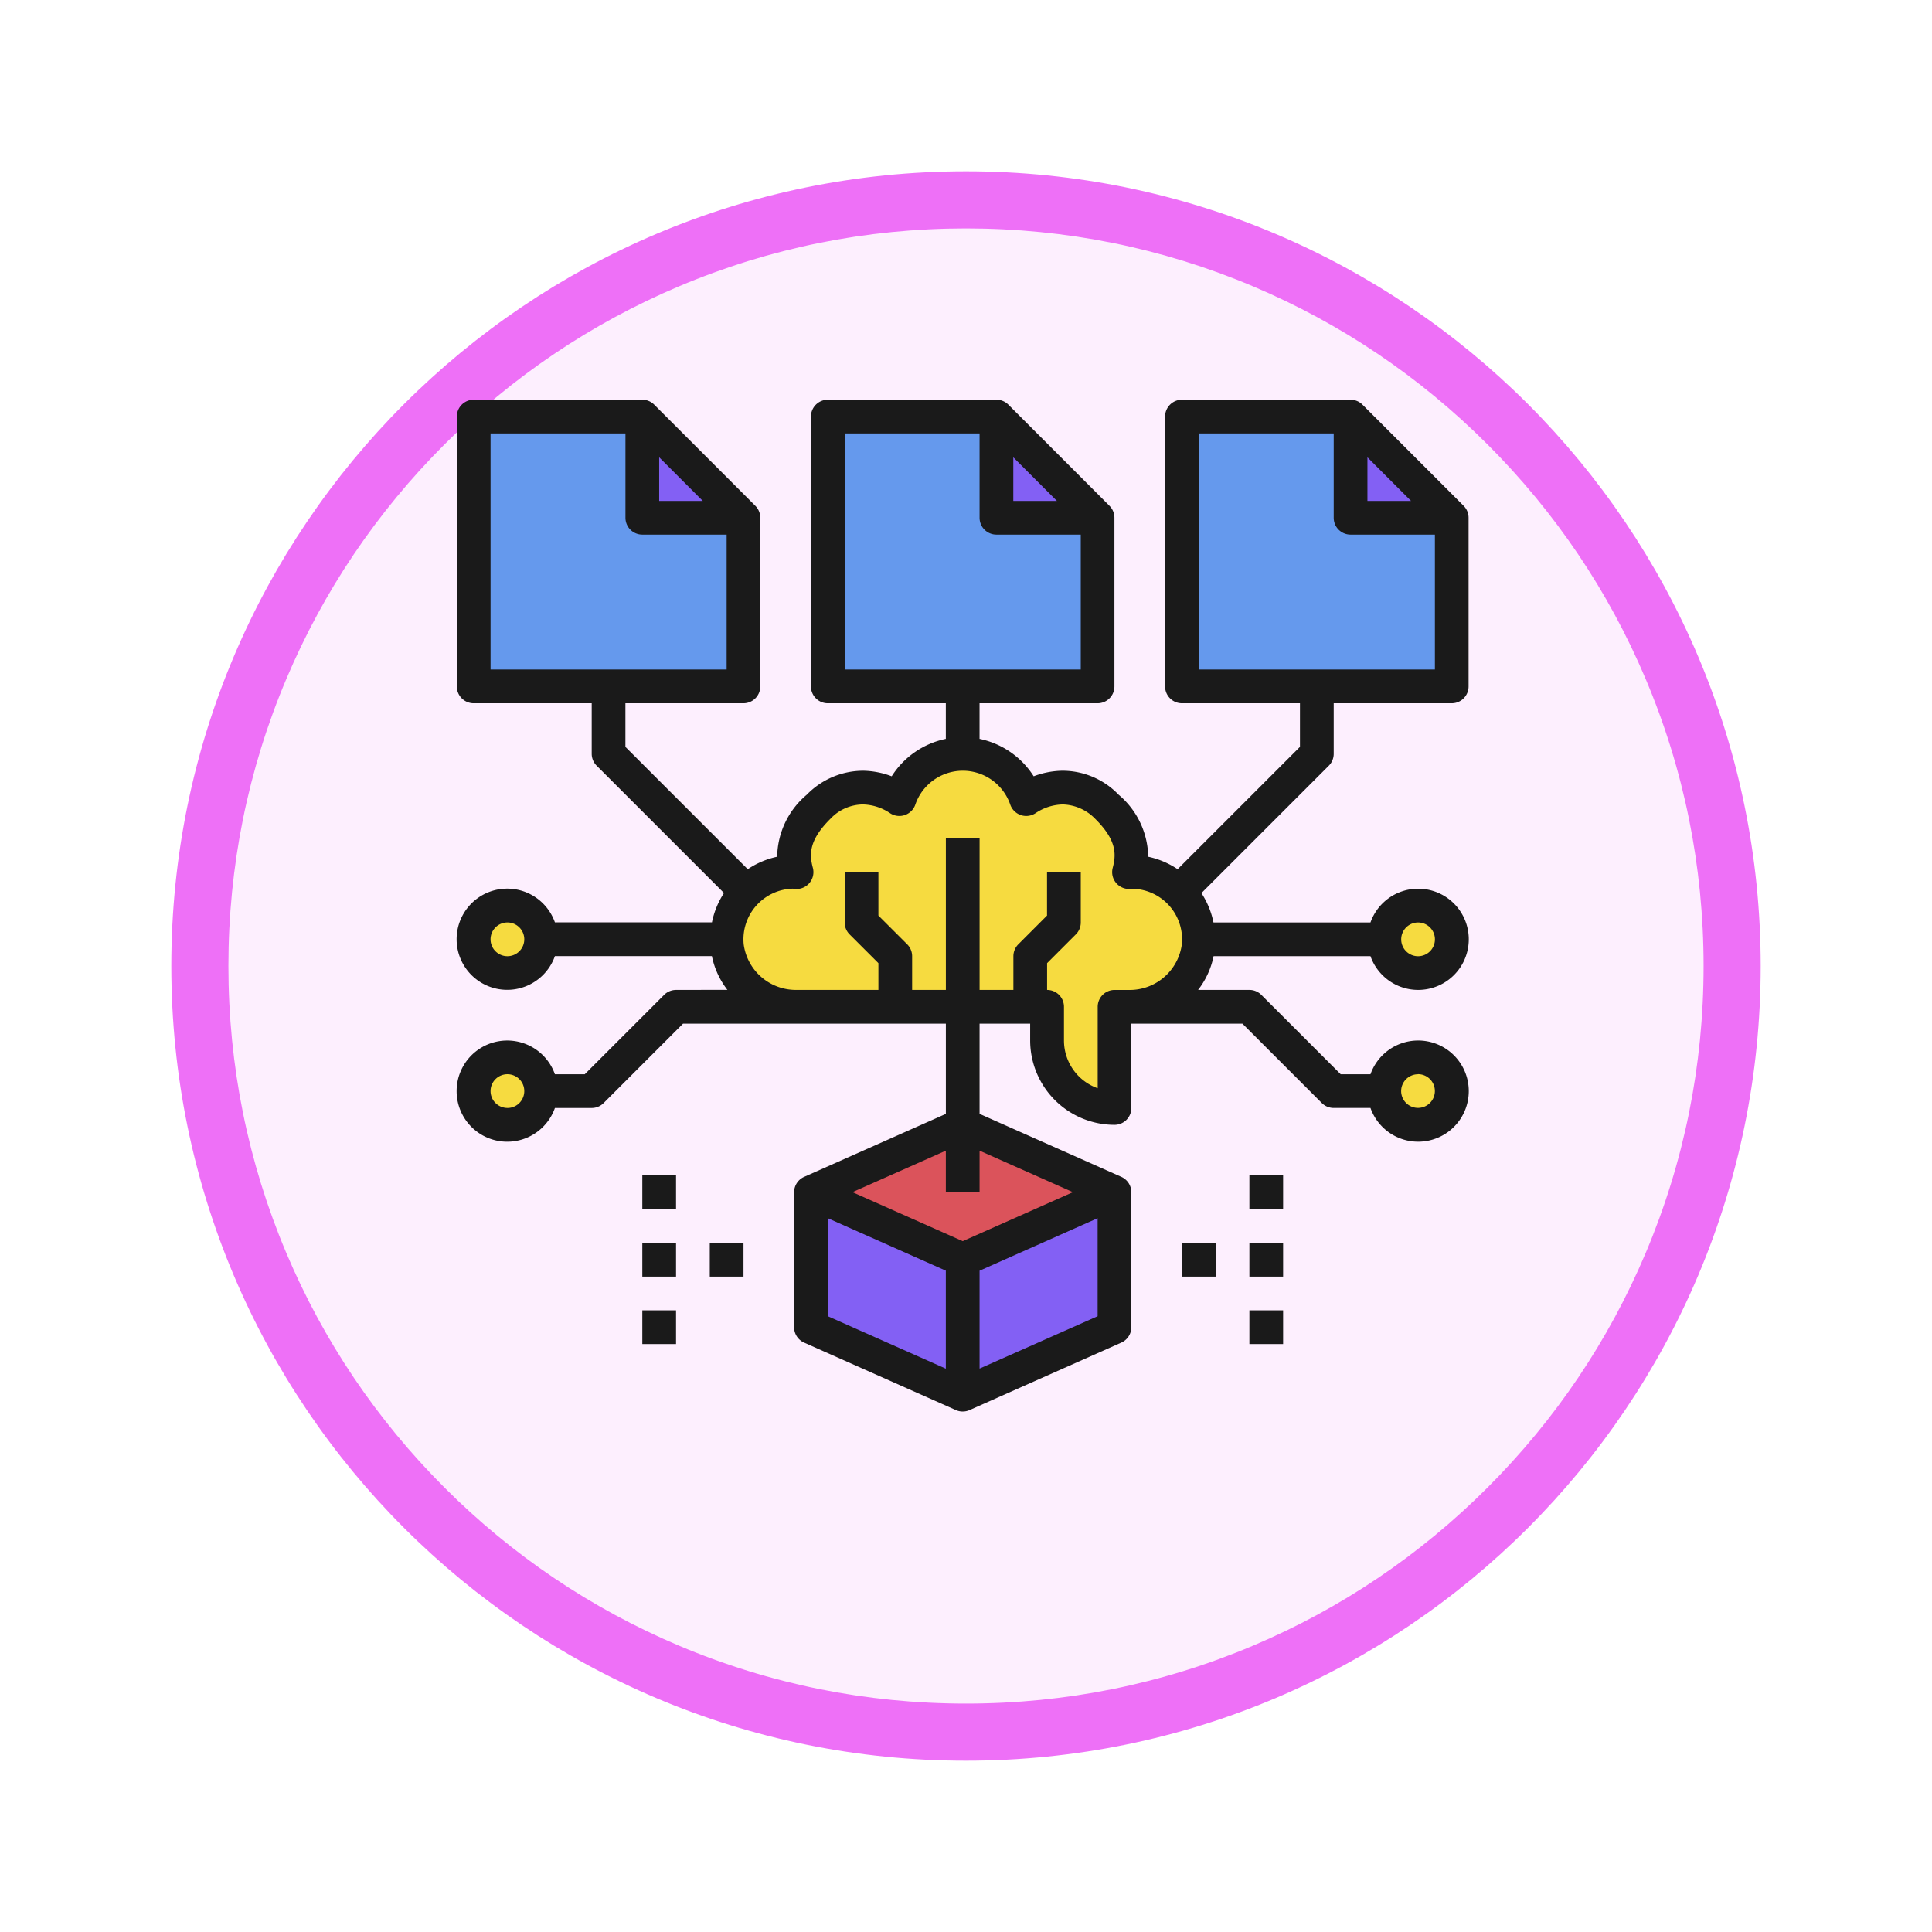 <svg xmlns="http://www.w3.org/2000/svg" xmlns:xlink="http://www.w3.org/1999/xlink" width="101.5" height="101.5" viewBox="0 0 101.5 101.5">
  <defs>
    <filter id="Path_982547" x="0" y="0" width="101.5" height="101.5" filterUnits="userSpaceOnUse">
      <feOffset dy="3" input="SourceAlpha"/>
      <feGaussianBlur stdDeviation="3" result="blur"/>
      <feFlood flood-opacity="0.161"/>
      <feComposite operator="in" in2="blur"/>
      <feComposite in="SourceGraphic"/>
    </filter>
  </defs>
  <g id="Group_1156480" data-name="Group 1156480" transform="translate(-814 -2718)">
    <g id="Group_1156012" data-name="Group 1156012">
      <g id="Group_1154243" data-name="Group 1154243" transform="translate(-218.623 -8483.932)">
        <g id="Group_1149578" data-name="Group 1149578" transform="translate(708.623 7497.754)">
          <g id="Group_1147086" data-name="Group 1147086" transform="translate(333 3710.178)">
            <g transform="matrix(1, 0, 0, 1, -9, -6)" filter="url(#Path_982547)">
              <g id="Path_982547-2" data-name="Path 982547" transform="translate(9 6)" fill="#fdeffe">
                <path d="M 41.75 82 C 36.316 82 31.045 80.936 26.083 78.838 C 21.291 76.81 16.986 73.908 13.289 70.211 C 9.592 66.514 6.69 62.209 4.662 57.417 C 2.564 52.455 1.5 47.184 1.5 41.75 C 1.5 36.316 2.564 31.045 4.662 26.083 C 6.69 21.291 9.592 16.986 13.289 13.289 C 16.986 9.592 21.291 6.69 26.083 4.662 C 31.045 2.564 36.316 1.5 41.75 1.5 C 47.184 1.5 52.455 2.564 57.417 4.662 C 62.209 6.69 66.514 9.592 70.211 13.289 C 73.908 16.986 76.81 21.291 78.838 26.083 C 80.936 31.045 82 36.316 82 41.75 C 82 47.184 80.936 52.455 78.838 57.417 C 76.81 62.209 73.908 66.514 70.211 70.211 C 66.514 73.908 62.209 76.81 57.417 78.838 C 52.455 80.936 47.184 82 41.75 82 Z" stroke="none"/>
                <path d="M 41.75 3 C 36.517 3 31.443 4.024 26.668 6.044 C 22.054 7.995 17.909 10.79 14.35 14.35 C 10.79 17.909 7.995 22.054 6.044 26.668 C 4.024 31.443 3 36.517 3 41.75 C 3 46.983 4.024 52.057 6.044 56.832 C 7.995 61.446 10.79 65.591 14.35 69.15 C 17.909 72.71 22.054 75.505 26.668 77.456 C 31.443 79.476 36.517 80.5 41.75 80.5 C 46.983 80.5 52.057 79.476 56.832 77.456 C 61.446 75.505 65.591 72.71 69.15 69.15 C 72.71 65.591 75.505 61.446 77.456 56.832 C 79.476 52.057 80.5 46.983 80.5 41.75 C 80.5 36.517 79.476 31.443 77.456 26.668 C 75.505 22.054 72.71 17.909 69.15 14.35 C 65.591 10.79 61.446 7.995 56.832 6.044 C 52.057 4.024 46.983 3 41.75 3 M 41.75 0 C 64.808 0 83.5 18.692 83.5 41.75 C 83.5 64.808 64.808 83.5 41.75 83.5 C 18.692 83.5 0 64.808 0 41.75 C 0 18.692 18.692 0 41.75 0 Z" stroke="none" fill="#ee70f7"/>
              </g>
            </g>
          </g>
        </g>
      </g>
      <g id="modelos-predictivos" transform="translate(836 2737)">
        <ellipse id="Ellipse_11711" data-name="Ellipse 11711" cx="1.5" cy="2" rx="1.5" ry="2" transform="translate(51.155 36.155)" fill="#f6db40"/>
        <ellipse id="Ellipse_11712" data-name="Ellipse 11712" cx="1.5" cy="2" rx="1.5" ry="2" transform="translate(51.155 28.155)" fill="#f6db40"/>
        <ellipse id="Ellipse_11713" data-name="Ellipse 11713" cx="1.5" cy="2" rx="1.5" ry="2" transform="translate(3.155 36.155)" fill="#f6db40"/>
        <ellipse id="Ellipse_11714" data-name="Ellipse 11714" cx="1.5" cy="2" rx="1.5" ry="2" transform="translate(3.155 28.155)" fill="#f6db40"/>
        <path id="Path_993768" data-name="Path 993768" d="M39.973,49v7.087L32,59.631V52.544Z" transform="translate(-3.422 -5.362)" fill="#8360f4"/>
        <path id="Path_993769" data-name="Path 993769" d="M30.973,52.544v7.087L23,56.087V49Z" transform="translate(-2.396 -5.362)" fill="#8360f4"/>
        <path id="Path_993770" data-name="Path 993770" d="M30.973,45l7.973,3.544-7.973,3.544L23,48.544Z" transform="translate(-2.396 -4.905)" fill="#db535b"/>
        <path id="Path_993771" data-name="Path 993771" d="M21.694,36.289a3.646,3.646,0,0,1-3.677-3.2c-.009-.115-.018-.23-.018-.346A3.539,3.539,0,0,1,21.544,29.2c.044,0,.089.009.133.009-.257-.966-.257-2.038,1.161-3.429a3.24,3.24,0,0,1,2.339-1.01,3.5,3.5,0,0,1,1.9.611,3.52,3.52,0,0,1,6.662,0,3.5,3.5,0,0,1,1.9-.611,3.24,3.24,0,0,1,2.339,1.01c1.417,1.391,1.417,2.463,1.161,3.429.044,0,.089-.009.133-.009a3.539,3.539,0,0,1,3.544,3.544c0,.115-.009.23-.018.346a3.646,3.646,0,0,1-3.677,3.2h-.735V41.6a3.543,3.543,0,0,1-3.544-3.544V36.289Z" transform="translate(-1.825 -2.396)" fill="#f6db40"/>
        <path id="Path_993772" data-name="Path 993772" d="M60.316,8.316H55V3Z" transform="translate(-6.046 -0.114)" fill="#8360f4"/>
        <path id="Path_993773" data-name="Path 993773" d="M39.316,8.316H34V3Z" transform="translate(-3.65 -0.114)" fill="#8360f4"/>
        <path id="Path_993774" data-name="Path 993774" d="M18.316,8.316H13V3Z" transform="translate(-1.255 -0.114)" fill="#8360f4"/>
        <path id="Path_993775" data-name="Path 993775" d="M59.175,8.316v8.859H45V3h8.859V8.316Z" transform="translate(-4.905 -0.114)" fill="#6599ed"/>
        <path id="Path_993776" data-name="Path 993776" d="M38.175,8.316v8.859H24V3h8.859V8.316Z" transform="translate(-2.51 -0.114)" fill="#6599ed"/>
        <path id="Path_993777" data-name="Path 993777" d="M17.175,8.316v8.859H3V3h8.859V8.316Z" transform="translate(-0.114 -0.114)" fill="#6599ed"/>
        <g id="Group_1156011" data-name="Group 1156011" transform="translate(2 2)">
          <path id="Path_993778" data-name="Path 993778" d="M13.517,33.007a.884.884,0,0,0-.626.26l-4.17,4.17H7.153a2.658,2.658,0,1,0,0,1.772H9.087a.884.884,0,0,0,.626-.26l4.17-4.17H27.692v4.74l-7.447,3.31a.887.887,0,0,0-.526.81v7.087a.887.887,0,0,0,.526.81l7.973,3.544a.887.887,0,0,0,.719,0l7.973-3.544a.887.887,0,0,0,.526-.81V43.638a.887.887,0,0,0-.526-.81l-7.447-3.31v-4.74h2.658v.886a4.435,4.435,0,0,0,4.43,4.43.886.886,0,0,0,.886-.886v-4.43h5.835l4.17,4.17a.885.885,0,0,0,.626.26H50a2.658,2.658,0,1,0,0-1.772H48.435l-4.17-4.17a.884.884,0,0,0-.626-.26H40.943a4.276,4.276,0,0,0,.814-1.772H50a2.658,2.658,0,1,0,0-1.772H41.751a4.407,4.407,0,0,0-.633-1.542l6.69-6.69a.884.884,0,0,0,.26-.626V17.947h6.2a.886.886,0,0,0,.886-.886V8.2a.884.884,0,0,0-.26-.626L49.58,2.26A.884.884,0,0,0,48.954,2H40.095a.886.886,0,0,0-.886.886V17.061a.886.886,0,0,0,.886.886h6.2v2.291l-6.427,6.427a4.429,4.429,0,0,0-1.546-.655,4.344,4.344,0,0,0-1.553-3.258,4.084,4.084,0,0,0-2.986-1.26,4.42,4.42,0,0,0-1.477.291,4.425,4.425,0,0,0-2.844-1.965V17.947h6.2a.886.886,0,0,0,.886-.886V8.2a.884.884,0,0,0-.26-.626L30.976,2.26A.884.884,0,0,0,30.35,2H21.49a.886.886,0,0,0-.886.886V17.061a.886.886,0,0,0,.886.886h6.2v1.871a4.428,4.428,0,0,0-2.844,1.965,4.42,4.42,0,0,0-1.477-.291,4.138,4.138,0,0,0-2.985,1.26,4.342,4.342,0,0,0-1.554,3.258,4.422,4.422,0,0,0-1.546.655l-6.427-6.426V17.947h6.2a.886.886,0,0,0,.886-.886V8.2a.884.884,0,0,0-.26-.626L12.371,2.26A.884.884,0,0,0,11.745,2H2.886A.886.886,0,0,0,2,2.886V17.061a.886.886,0,0,0,.886.886h6.2V20.6a.884.884,0,0,0,.26.626l6.69,6.69a4.407,4.407,0,0,0-.633,1.542H7.153a2.658,2.658,0,1,0,0,1.772H15.4a4.281,4.281,0,0,0,.814,1.772Zm-8.859,6.2a.886.886,0,1,1,.886-.886A.887.887,0,0,1,4.658,39.209ZM21.49,45l6.2,2.756v5.149l-6.2-2.756Zm7.973,7.9V47.758L35.665,45v5.149Zm4.906-9.268-5.792,2.574-5.792-2.574,4.906-2.18v2.18h1.772v-2.18Zm18.128-6.2a.886.886,0,1,1-.886.886A.887.887,0,0,1,52.5,37.437ZM49.84,5.025l2.291,2.291H49.84ZM40.981,3.772h7.087V8.2a.886.886,0,0,0,.886.886h4.43v7.087h-12.4ZM31.235,5.025l2.291,2.291H31.235ZM22.376,3.772h7.087V8.2a.886.886,0,0,0,.886.886h4.43v7.087h-12.4ZM12.631,5.025l2.291,2.291H12.631ZM3.772,3.772h7.087V8.2a.886.886,0,0,0,.886.886h4.43v7.087H3.772ZM52.5,29.464a.886.886,0,1,1-.886.886A.887.887,0,0,1,52.5,29.464ZM19.664,27.69c.03,0,.119.013.149.014a.886.886,0,0,0,.892-1.11c-.176-.669-.249-1.419.927-2.582a2.365,2.365,0,0,1,1.7-.749,2.645,2.645,0,0,1,1.421.454.887.887,0,0,0,1.333-.441,2.637,2.637,0,0,1,4.991,0,.887.887,0,0,0,1.333.441,2.65,2.65,0,0,1,1.421-.454,2.457,2.457,0,0,1,1.7.749c1.176,1.162,1.1,1.913.927,2.582a.883.883,0,0,0,.167.78.893.893,0,0,0,.726.33.244.244,0,0,0,.093-.012,2.659,2.659,0,0,1,2.645,2.921,2.763,2.763,0,0,1-2.8,2.395h-.734a.886.886,0,0,0-.886.886v4.278a2.663,2.663,0,0,1-1.772-2.506V33.893a.886.886,0,0,0-.886-.886V31.6L34.52,30.09a.884.884,0,0,0,.26-.626V26.806H33.007V29.1L31.5,30.609a.887.887,0,0,0-.26.626v1.772H29.464V25.034H27.692v7.973H25.92V31.235a.884.884,0,0,0-.26-.626L24.148,29.1V26.806H22.376v2.658a.884.884,0,0,0,.26.626L24.148,31.6v1.405H19.871a2.763,2.763,0,0,1-2.8-2.394,2.662,2.662,0,0,1,2.59-2.924ZM4.658,31.235a.886.886,0,1,1,.886-.886A.887.887,0,0,1,4.658,31.235Z" transform="translate(-2 -2)" fill="#1a1a1a"/>
          <path id="Path_993779" data-name="Path 993779" d="M45,52h1.772v1.772H45Z" transform="translate(-6.905 -7.704)" fill="#1a1a1a"/>
          <path id="Path_993780" data-name="Path 993780" d="M49,52h1.772v1.772H49Z" transform="translate(-7.362 -7.704)" fill="#1a1a1a"/>
          <path id="Path_993781" data-name="Path 993781" d="M49,56h1.772v1.772H49Z" transform="translate(-7.362 -8.16)" fill="#1a1a1a"/>
          <path id="Path_993782" data-name="Path 993782" d="M49,48h1.772v1.772H49Z" transform="translate(-7.362 -7.248)" fill="#1a1a1a"/>
          <path id="Path_993783" data-name="Path 993783" d="M17,52h1.772v1.772H17Z" transform="translate(-3.711 -7.704)" fill="#1a1a1a"/>
          <path id="Path_993784" data-name="Path 993784" d="M13,52h1.772v1.772H13Z" transform="translate(-3.255 -7.704)" fill="#1a1a1a"/>
          <path id="Path_993785" data-name="Path 993785" d="M13,56h1.772v1.772H13Z" transform="translate(-3.255 -8.16)" fill="#1a1a1a"/>
          <path id="Path_993786" data-name="Path 993786" d="M13,48h1.772v1.772H13Z" transform="translate(-3.255 -7.248)" fill="#1a1a1a"/>
        </g>
      </g>
    </g>
  </g>
</svg>
